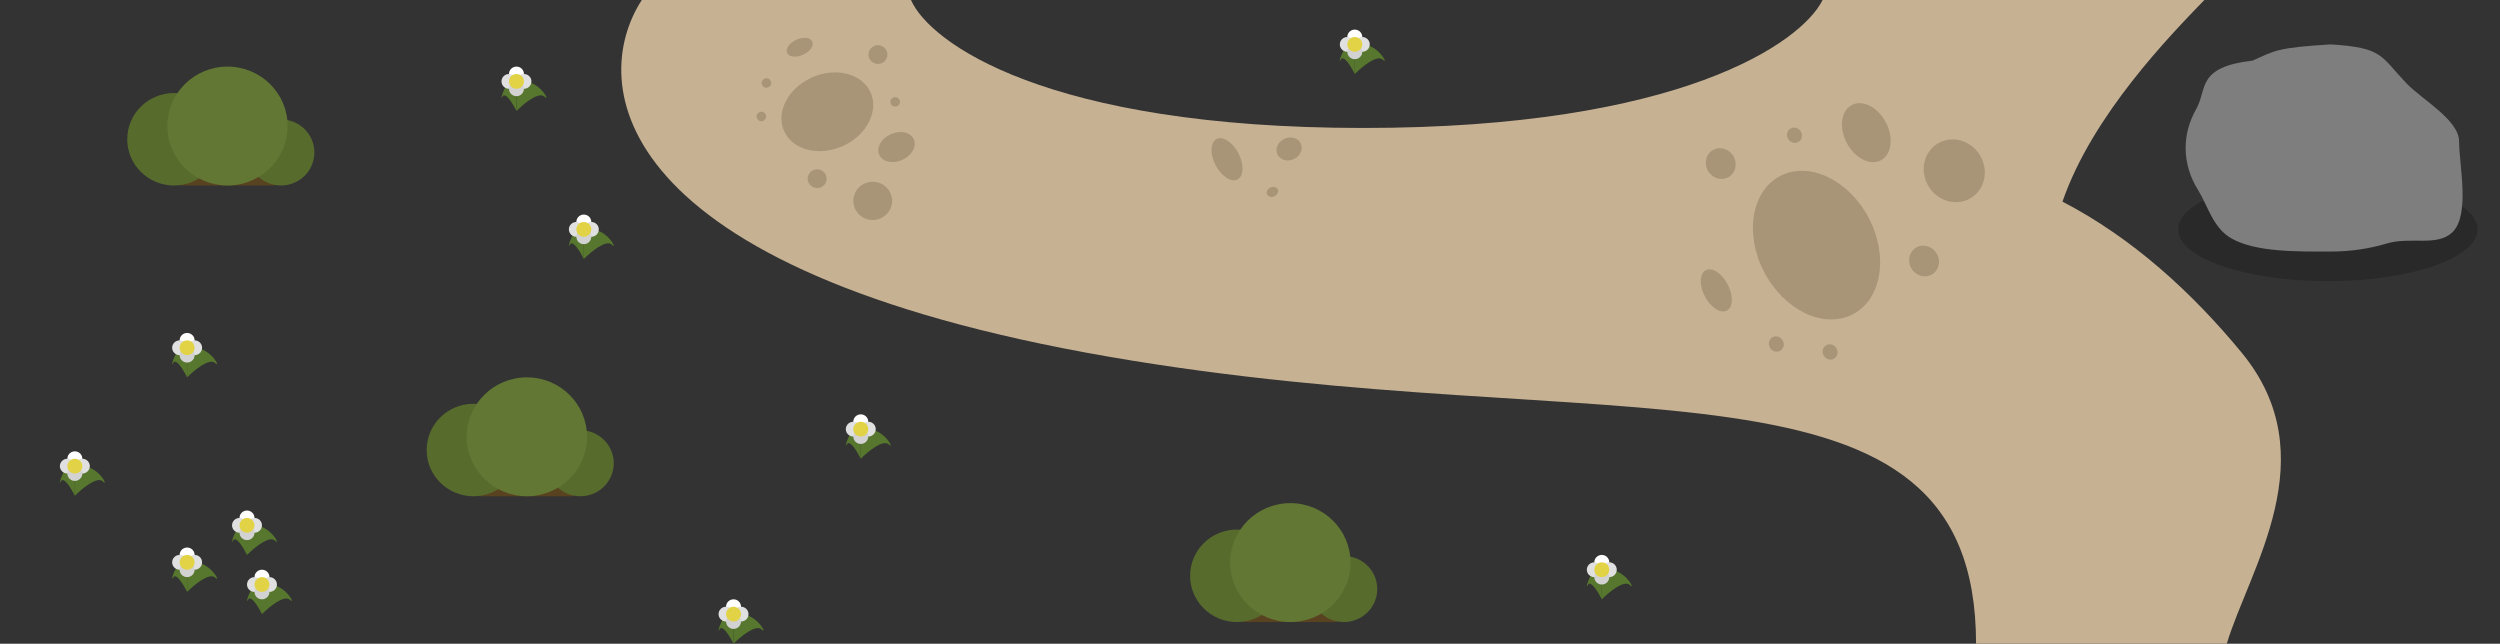 <svg width="334" height="86" viewBox="0 0 334 86" fill="none" xmlns="http://www.w3.org/2000/svg">
<rect x="0" y="0" width="334" height="86" fill="#333333" stroke="none"/>
<path d="M182.144 17.096C224.5 17.096 240.67 5.699 243.5 0H294.5C290.005 4.663 279.543 15.335 275.547 26.94C284.908 31.794 292.904 39.111 299.5 47.131C310.924 61.022 300.5 76 297.5 86H264C264 45 215.31 59.267 148.179 47.663C81.049 36.058 78.585 11.052 85.744 0H121.707C124.204 5.699 139.788 17.096 182.144 17.096Z" fill="#C6B193"/>
<ellipse rx="3.044" ry="1.722" transform="matrix(0.458 0.889 0.893 -0.449 163.931 21.273)" fill="#A89578"/>
<ellipse rx="1.501" ry="1.722" transform="matrix(0.458 0.889 0.893 -0.449 172.225 19.901)" fill="#A89578"/>
<ellipse rx="0.641" ry="0.791" transform="matrix(0.458 0.889 0.893 -0.449 170 25.638)" fill="#A89578"/>
<rect x="24.143" y="21.253" width="12.5" height="3.53" fill="#594220"/>
<ellipse cx="23.25" cy="18.605" rx="6.25" ry="6.178" fill="#576B2D"/>
<ellipse cx="37.536" cy="20.37" rx="4.464" ry="4.413" fill="#576B2D"/>
<ellipse cx="30.393" cy="16.84" rx="8.036" ry="7.943" fill="#617733"/>
<rect x="64.143" y="62.77" width="12.5" height="3.53" fill="#594220"/>
<ellipse cx="63.25" cy="60.122" rx="6.25" ry="6.178" fill="#576B2D"/>
<ellipse cx="77.536" cy="61.888" rx="4.464" ry="4.413" fill="#576B2D"/>
<ellipse cx="70.393" cy="58.357" rx="8.036" ry="7.943" fill="#617733"/>
<rect x="166.143" y="79.575" width="12.5" height="3.53" fill="#594220"/>
<ellipse cx="165.25" cy="76.927" rx="6.25" ry="6.178" fill="#576B2D"/>
<ellipse cx="179.536" cy="78.692" rx="4.464" ry="4.413" fill="#576B2D"/>
<ellipse cx="172.393" cy="75.162" rx="8.036" ry="7.943" fill="#617733"/>
<path d="M72.756 12.928C72.005 12.167 69.939 13.877 69 14.828V11.027C71.817 10.077 73.695 13.877 72.756 12.928Z" fill="#56772D"/>
<path d="M67.122 12.928C67.498 12.167 68.531 13.877 69 14.828V11.027C67.592 10.077 66.653 13.877 67.122 12.928Z" fill="#56772D"/>
<ellipse cx="69" cy="9.885" rx="1" ry="0.989" fill="white"/>
<ellipse cx="70" cy="10.874" rx="1" ry="0.989" fill="#E0E0E0"/>
<ellipse cx="68" cy="10.874" rx="1" ry="0.989" fill="#E0E0E0"/>
<ellipse cx="69" cy="11.862" rx="1" ry="0.989" fill="#D2D2D2"/>
<ellipse cx="69" cy="10.874" rx="1" ry="0.989" fill="#E2D346"/>
<path d="M81.756 32.698C81.005 31.938 78.939 33.648 78 34.598V30.797C80.817 29.847 82.695 33.648 81.756 32.698Z" fill="#56772D"/>
<path d="M76.122 32.698C76.498 31.938 77.531 33.648 78 34.598V30.797C76.592 29.847 75.653 33.648 76.122 32.698Z" fill="#56772D"/>
<ellipse cx="78" cy="29.655" rx="1" ry="0.989" fill="white"/>
<ellipse cx="79" cy="30.644" rx="1" ry="0.989" fill="#E0E0E0"/>
<ellipse cx="77" cy="30.644" rx="1" ry="0.989" fill="#E0E0E0"/>
<ellipse cx="78" cy="31.632" rx="1" ry="0.989" fill="#D2D2D2"/>
<ellipse cx="78" cy="30.644" rx="1" ry="0.989" fill="#E2D346"/>
<path d="M28.756 48.514C28.005 47.754 25.939 49.464 25 50.414V46.614C27.817 45.663 29.695 49.464 28.756 48.514Z" fill="#56772D"/>
<path d="M23.122 48.514C23.498 47.754 24.53 49.464 25 50.414V46.614C23.592 45.663 22.653 49.464 23.122 48.514Z" fill="#56772D"/>
<ellipse cx="25" cy="45.471" rx="1" ry="0.989" fill="white"/>
<ellipse cx="26" cy="46.46" rx="1" ry="0.989" fill="#E0E0E0"/>
<ellipse cx="24" cy="46.46" rx="1" ry="0.989" fill="#E0E0E0"/>
<ellipse cx="25" cy="47.448" rx="1" ry="0.989" fill="#D2D2D2"/>
<ellipse cx="25" cy="46.46" rx="1" ry="0.989" fill="#E2D346"/>
<path d="M101.756 84.1C101.005 83.34 98.939 85.05 98 86V82.2C100.817 81.25 102.695 85.05 101.756 84.1Z" fill="#56772D"/>
<path d="M96.122 84.1C96.498 83.34 97.531 85.05 98 86V82.2C96.592 81.25 95.653 85.05 96.122 84.1Z" fill="#56772D"/>
<ellipse cx="98" cy="81.057" rx="1" ry="0.989" fill="white"/>
<ellipse cx="99" cy="82.046" rx="1" ry="0.989" fill="#E0E0E0"/>
<ellipse cx="97" cy="82.046" rx="1" ry="0.989" fill="#E0E0E0"/>
<ellipse cx="98" cy="83.034" rx="1" ry="0.989" fill="#D2D2D2"/>
<ellipse cx="98" cy="82.046" rx="1" ry="0.989" fill="#E2D346"/>
<path d="M36.756 72.238C36.005 71.478 33.939 73.188 33 74.138V70.338C35.817 69.388 37.695 73.188 36.756 72.238Z" fill="#56772D"/>
<path d="M31.122 72.238C31.498 71.478 32.531 73.188 33 74.138V70.338C31.592 69.388 30.653 73.188 31.122 72.238Z" fill="#56772D"/>
<ellipse cx="33" cy="69.195" rx="1" ry="0.989" fill="white"/>
<ellipse cx="34" cy="70.184" rx="1" ry="0.989" fill="#E0E0E0"/>
<ellipse cx="32" cy="70.184" rx="1" ry="0.989" fill="#E0E0E0"/>
<ellipse cx="33" cy="71.172" rx="1" ry="0.989" fill="#D2D2D2"/>
<ellipse cx="33" cy="70.184" rx="1" ry="0.989" fill="#E2D346"/>
<path d="M28.756 77.18C28.005 76.42 25.939 78.13 25 79.08V75.28C27.817 74.33 29.695 78.13 28.756 77.18Z" fill="#56772D"/>
<path d="M23.122 77.18C23.498 76.42 24.53 78.13 25 79.08V75.28C23.592 74.33 22.653 78.13 23.122 77.18Z" fill="#56772D"/>
<ellipse cx="25" cy="74.138" rx="1" ry="0.989" fill="white"/>
<ellipse cx="26" cy="75.126" rx="1" ry="0.989" fill="#E0E0E0"/>
<ellipse cx="24" cy="75.126" rx="1" ry="0.989" fill="#E0E0E0"/>
<ellipse cx="25" cy="76.115" rx="1" ry="0.989" fill="#D2D2D2"/>
<ellipse cx="25" cy="75.126" rx="1" ry="0.989" fill="#E2D346"/>
<path d="M38.756 80.146C38.005 79.386 35.939 81.096 35 82.046V78.246C37.817 77.296 39.695 81.096 38.756 80.146Z" fill="#56772D"/>
<path d="M33.122 80.146C33.498 79.386 34.531 81.096 35 82.046V78.246C33.592 77.296 32.653 81.096 33.122 80.146Z" fill="#56772D"/>
<ellipse cx="35" cy="77.103" rx="1" ry="0.989" fill="white"/>
<ellipse cx="36" cy="78.092" rx="1" ry="0.989" fill="#E0E0E0"/>
<ellipse cx="34" cy="78.092" rx="1" ry="0.989" fill="#E0E0E0"/>
<ellipse cx="35" cy="79.08" rx="1" ry="0.989" fill="#D2D2D2"/>
<ellipse cx="35" cy="78.092" rx="1" ry="0.989" fill="#E2D346"/>
<path d="M13.756 64.33C13.005 63.57 10.939 65.28 10 66.23V62.43C12.817 61.48 14.695 65.28 13.756 64.33Z" fill="#56772D"/>
<path d="M8.122 64.33C8.498 63.57 9.531 65.28 10 66.23V62.43C8.592 61.48 7.653 65.28 8.122 64.33Z" fill="#56772D"/>
<ellipse cx="10" cy="61.287" rx="1" ry="0.989" fill="white"/>
<ellipse cx="11" cy="62.276" rx="1" ry="0.989" fill="#E0E0E0"/>
<ellipse cx="9" cy="62.276" rx="1" ry="0.989" fill="#E0E0E0"/>
<ellipse cx="10" cy="63.264" rx="1" ry="0.989" fill="#D2D2D2"/>
<ellipse cx="10" cy="62.276" rx="1" ry="0.989" fill="#E2D346"/>
<path d="M118.756 59.387C118.005 58.627 115.939 60.337 115 61.287V57.487C117.817 56.537 119.695 60.337 118.756 59.387Z" fill="#56772D"/>
<path d="M113.122 59.387C113.498 58.627 114.531 60.337 115 61.287V57.487C113.592 56.537 112.653 60.337 113.122 59.387Z" fill="#56772D"/>
<ellipse cx="115" cy="56.345" rx="1" ry="0.989" fill="white"/>
<ellipse cx="116" cy="57.333" rx="1" ry="0.989" fill="#E0E0E0"/>
<ellipse cx="114" cy="57.333" rx="1" ry="0.989" fill="#E0E0E0"/>
<ellipse cx="115" cy="58.322" rx="1" ry="0.989" fill="#D2D2D2"/>
<ellipse cx="115" cy="57.333" rx="1" ry="0.989" fill="#E2D346"/>
<path d="M217.756 78.169C217.005 77.409 214.939 79.119 214 80.069V76.269C216.817 75.319 218.695 79.119 217.756 78.169Z" fill="#56772D"/>
<path d="M212.122 78.169C212.498 77.409 213.531 79.119 214 80.069V76.269C212.592 75.319 211.653 79.119 212.122 78.169Z" fill="#56772D"/>
<ellipse cx="214" cy="75.126" rx="1" ry="0.989" fill="white"/>
<ellipse cx="215" cy="76.115" rx="1" ry="0.989" fill="#E0E0E0"/>
<ellipse cx="213" cy="76.115" rx="1" ry="0.989" fill="#E0E0E0"/>
<ellipse cx="214" cy="77.103" rx="1" ry="0.989" fill="#D2D2D2"/>
<ellipse cx="214" cy="76.115" rx="1" ry="0.989" fill="#E2D346"/>
<path d="M184.756 7.985C184.005 7.225 181.939 8.935 181 9.885V6.085C183.817 5.135 185.695 8.935 184.756 7.985Z" fill="#56772D"/>
<path d="M179.122 7.985C179.498 7.225 180.531 8.935 181 9.885V6.085C179.592 5.135 178.653 8.935 179.122 7.985Z" fill="#56772D"/>
<ellipse cx="181" cy="4.943" rx="1" ry="0.989" fill="white"/>
<ellipse cx="182" cy="5.931" rx="1" ry="0.989" fill="#E0E0E0"/>
<ellipse cx="180" cy="5.931" rx="1" ry="0.989" fill="#E0E0E0"/>
<ellipse cx="181" cy="6.92" rx="1" ry="0.989" fill="#D2D2D2"/>
<ellipse cx="181" cy="5.931" rx="1" ry="0.989" fill="#E2D346"/>
<ellipse rx="6.329" ry="5.026" transform="matrix(-0.907 0.421 0.429 0.903 110.53 14.932)" fill="#A89578"/>
<ellipse rx="2.532" ry="1.885" transform="matrix(-0.907 0.421 0.429 0.903 119.775 19.645)" fill="#A89578"/>
<ellipse rx="2.584" ry="2.565" transform="matrix(-0.907 0.421 0.429 0.903 116.593 26.836)" fill="#A89578"/>
<ellipse rx="1.846" ry="1.099" transform="matrix(-0.907 0.421 0.429 0.903 106.844 6.312)" fill="#A89578"/>
<ellipse rx="0.633" ry="0.628" transform="matrix(-0.907 0.421 0.429 0.903 102.398 11.088)" fill="#A89578"/>
<ellipse rx="0.633" ry="0.628" transform="matrix(-0.907 0.421 0.429 0.903 101.719 15.559)" fill="#A89578"/>
<ellipse rx="0.633" ry="0.628" transform="matrix(-0.907 0.421 0.429 0.903 119.595 13.611)" fill="#A89578"/>
<ellipse rx="1.266" ry="1.257" transform="matrix(-0.907 0.421 0.429 0.903 109.172 23.874)" fill="#A89578"/>
<ellipse rx="1.266" ry="1.257" transform="matrix(-0.907 0.421 0.429 0.903 117.293 7.291)" fill="#A89578"/>
<ellipse rx="10.436" ry="7.871" transform="matrix(0.458 0.889 0.893 -0.449 242.688 32.748)" fill="#A89578"/>
<ellipse rx="4.175" ry="2.952" transform="matrix(0.458 0.889 0.893 -0.449 249.34 17.723)" fill="#A89578"/>
<ellipse rx="4.261" ry="4.017" transform="matrix(0.458 0.889 0.893 -0.449 261.088 22.816)" fill="#A89578"/>
<ellipse rx="3.044" ry="1.722" transform="matrix(0.458 0.889 0.893 -0.449 229.297 38.799)" fill="#A89578"/>
<ellipse rx="1.044" ry="0.984" transform="matrix(0.458 0.889 0.893 -0.449 237.316 45.961)" fill="#A89578"/>
<ellipse rx="1.044" ry="0.984" transform="matrix(0.458 0.889 0.893 -0.449 244.5 47.022)" fill="#A89578"/>
<ellipse rx="1.044" ry="0.984" transform="matrix(0.458 0.889 0.893 -0.449 239.745 18.069)" fill="#A89578"/>
<ellipse rx="2.087" ry="1.968" transform="matrix(0.458 0.889 0.893 -0.449 257.055 34.869)" fill="#A89578"/>
<ellipse rx="2.087" ry="1.968" transform="matrix(0.458 0.889 0.893 -0.449 229.891 21.855)" fill="#A89578"/>
<ellipse cx="311" cy="30.644" rx="20" ry="6.92" fill="black" fill-opacity="0.2"/>
<path d="M328.535 18.905C328.535 21.982 330.032 28.716 327.655 31.014C325.591 33.008 322.095 31.566 318.851 32.538C316.549 33.227 314.021 33.608 311.368 33.608C306.888 33.608 301.444 33.703 298.163 31.879C295.661 30.487 294.97 27.486 293.665 25.392C292.595 23.674 292 21.771 292 19.77C292 17.935 292.5 16.183 293.408 14.58C294.928 11.897 293.408 8.958 300.968 8.093C303.972 6.724 304.325 6.364 311.368 5.931C318.411 6.364 318.006 7.466 321.492 11.121C323.608 13.338 328.535 16.018 328.535 18.905Z" fill="#7E7E7E"/>
</svg>

